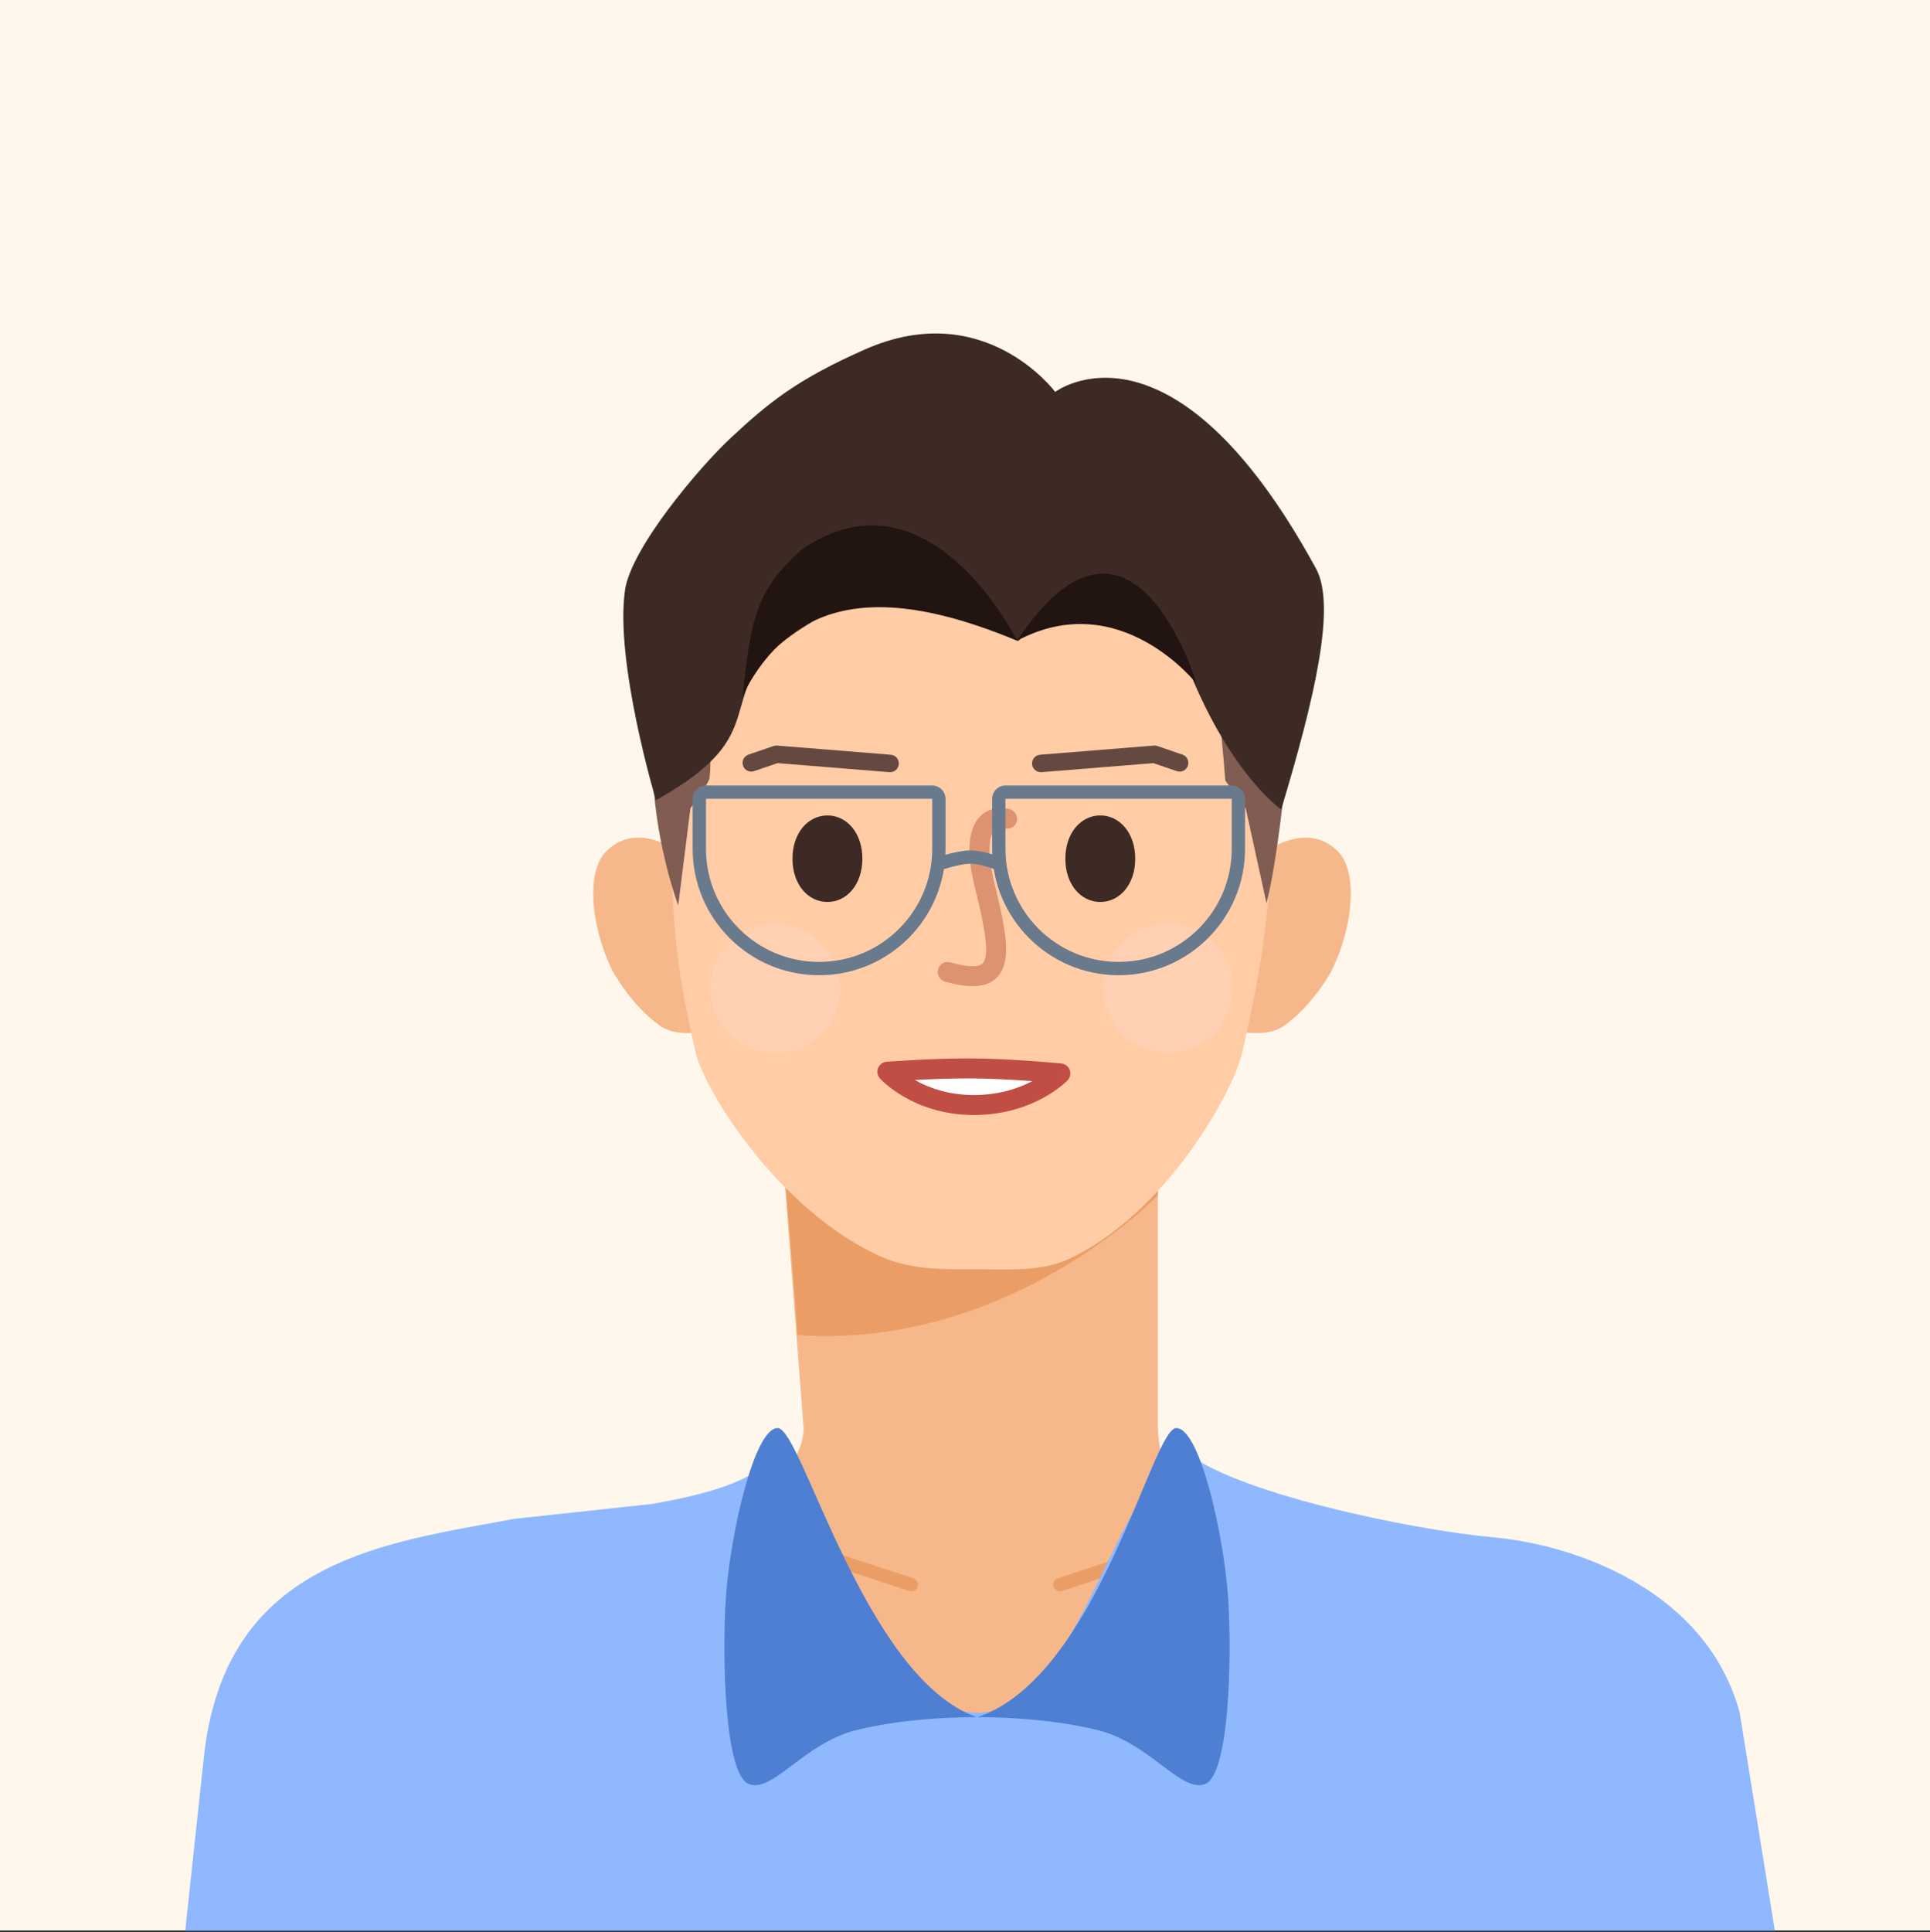 <?xml version="1.0" standalone="no"?><!DOCTYPE svg PUBLIC "-//W3C//DTD SVG 1.1//EN" "http://www.w3.org/Graphics/SVG/1.1/DTD/svg11.dtd"><svg height="1025" node-id="1" sillyvg="true" template-height="1025" template-width="1024" version="1.1" viewBox="0 0 1024 1025" width="1024" xmlns="http://www.w3.org/2000/svg" xmlns:xlink="http://www.w3.org/1999/xlink"><rect x="0" y="0" width="1024" height="1025" fill="#333333" stroke="none"/><defs node-id="32"></defs><path d="M 0.00 0.00 L 1024.00 0.00 L 1024.00 1024.00 L 0.00 1024.00 Z" fill="#fff7eb" fill-rule="nonzero" node-id="34" stroke="none" target-height="1024" target-width="1024" target-x="0" target-y="0"></path><path d="M 426.44 758.32 L 412.65 578.45 L 614.31 578.45 L 614.31 758.32 C 616.32 788.25 629.25 817.90 717.89 824.08 C 710.82 880.62 759.41 976.46 520.89 975.95 C 282.37 975.45 315.94 859.74 313.29 812.03 C 378.36 814.68 424.36 789.32 426.44 758.32 Z" fill="#f6b88a" fill-rule="evenodd" node-id="36" stroke="none" target-height="398.006" target-width="477.04" target-x="282.37" target-y="578.45"></path><path d="M 483.51 840.59 L 422.76 820.58" fill="none" node-id="38" stroke="#ea9e66" stroke-linecap="round" stroke-width="7.062" target-height="20.007" target-width="60.744" target-x="422.764" target-y="820.581"></path><path d="M 562.34 840.59 L 623.08 820.58" fill="none" node-id="40" stroke="#ea9e66" stroke-linecap="round" stroke-width="7.062" target-height="20.007" target-width="60.744" target-x="562.34" target-y="820.581"></path><path d="M 614.31 634.09 C 614.31 634.09 535.22 716.12 423.03 708.17 C 423.03 698.45 412.65 580.22 412.65 580.22 L 614.31 580.22 L 614.31 634.09 Z" fill="#ea9e66" fill-rule="evenodd" node-id="42" stroke="none" target-height="135.904" target-width="201.662" target-x="412.646" target-y="580.217"></path><path d="M 369.55 458.92 C 369.55 458.92 341.16 431.24 321.17 452.08 C 311.76 461.90 312.41 489.28 325.09 515.24 C 330.93 525.20 339.02 535.98 349.68 543.75 C 358.85 550.45 369.61 547.21 382.78 547.03 L 369.55 458.92 Z" fill="#f6b88a" fill-rule="evenodd" node-id="44" stroke="none" target-height="119.208" target-width="71.024" target-x="311.756" target-y="431.243"></path><path d="M 661.92 458.92 C 661.92 458.92 690.31 431.24 710.29 452.08 C 719.71 461.90 719.05 489.28 706.38 515.24 C 700.54 525.20 692.44 535.98 681.79 543.75 C 672.61 550.45 661.85 547.21 648.69 547.03 L 661.92 458.92 Z" fill="#f6b88a" fill-rule="evenodd" node-id="46" stroke="none" target-height="119.208" target-width="71.024" target-x="648.687" target-y="431.243"></path><path d="M 511.38 208.71 C 393.60 208.71 344.65 308.82 354.09 431.31 C 358.54 489.05 355.63 499.40 369.01 558.04 C 373.63 578.34 412.70 641.38 466.35 666.08 C 483.15 673.81 500.25 673.28 519.29 673.28 C 535.74 673.28 552.50 674.55 566.94 667.88 C 618.12 644.21 654.43 579.30 659.17 558.04 C 671.96 500.59 671.96 489.48 676.59 431.31 C 686.28 309.49 637.08 208.71 519.29 208.71 L 511.38 208.71 Z" fill="#ffcca6" fill-rule="evenodd" node-id="48" stroke="none" target-height="465.842" target-width="341.631" target-x="344.654" target-y="208.712"></path><path d="M 552.20 409.60 C 549.82 409.60 547.79 407.77 547.60 405.34 C 547.40 402.80 549.29 400.56 551.83 400.35 L 612.17 395.49 C 612.82 395.44 613.44 395.52 614.04 395.72 L 627.37 400.29 C 629.78 401.11 631.07 403.75 630.24 406.17 C 629.42 408.58 626.79 409.90 624.37 409.05 L 611.96 404.80 L 552.58 409.59 C 552.45 409.60 552.32 409.60 552.20 409.60 Z" fill="#654840" fill-rule="evenodd" node-id="50" stroke="none" target-height="14.454" target-width="83.673" target-x="547.398" target-y="395.443"></path><path d="M 472.28 409.60 C 474.66 409.60 476.68 407.77 476.88 405.34 C 477.08 402.80 475.19 400.56 472.65 400.35 L 412.31 395.49 C 411.66 395.44 411.04 395.52 410.44 395.72 L 397.11 400.29 C 394.70 401.11 393.41 403.75 394.24 406.17 C 395.06 408.58 397.68 409.90 400.10 409.05 L 412.52 404.80 L 471.90 409.59 C 472.03 409.60 472.16 409.60 472.28 409.60 Z" fill="#654840" fill-rule="evenodd" node-id="52" stroke="none" target-height="14.454" target-width="83.674" target-x="393.407" target-y="395.443"></path><path d="M 650.11 414.07 L 660.94 428.79 L 671.96 479.09 C 677.75 456.48 682.53 410.46 682.53 404.43 C 682.53 308.32 628.26 238.34 521.79 238.34 C 398.48 238.34 346.32 304.60 346.32 404.30 C 346.32 444.22 359.85 480.22 359.85 480.22 L 366.31 428.79 C 366.31 428.79 375.56 415.72 376.19 413.70 C 378.54 406.17 374.13 351.82 382.07 322.58 C 382.07 322.58 466.12 289.90 535.66 320.06 C 535.66 320.06 580.30 294.09 637.63 321.32 C 645.79 352.85 650.11 414.07 650.11 414.07 Z" fill="#805c53" fill-rule="evenodd" node-id="54" stroke="none" target-height="241.876" target-width="336.213" target-x="346.316" target-y="238.345"></path><path d="M 348.01 424.43 C 348.01 424.43 326.03 350.85 331.64 312.89 C 334.91 290.81 370.32 248.54 387.76 232.26 C 408.18 213.20 423.20 201.15 458.84 185.39 C 522.42 157.28 559.84 207.89 559.84 207.89 C 559.84 207.89 621.56 161.02 698.25 301.63 C 709.12 321.57 697.31 371.00 679.77 429.36 C 679.77 429.36 653.83 411.78 631.38 356.94 C 598.76 277.24 540.20 340.06 540.20 340.06 C 540.20 340.06 471.90 306.75 435.92 326.94 C 365.78 366.31 420.95 384.12 348.01 424.43 Z" fill="#3e2a25" fill-rule="evenodd" node-id="56" stroke="none" target-height="272.083" target-width="383.094" target-x="326.027" target-y="157.275"></path><path d="M 425.27 291.57 C 402.02 312.75 398.73 325.32 393.98 368.99 C 423.56 310.23 477.85 314.26 539.64 339.86 C 539.64 339.86 492.87 244.98 425.27 291.57 Z" fill="#221410" fill-rule="evenodd" node-id="58" stroke="none" target-height="124.01" target-width="145.656" target-x="393.984" target-y="244.983"></path><path d="M 634.98 362.81 C 634.98 362.81 600.55 248.06 539.64 339.86 C 594.37 310.73 634.98 362.81 634.98 362.81 Z" fill="#221410" fill-rule="evenodd" node-id="60" stroke="none" target-height="114.759" target-width="95.338" target-x="539.641" target-y="248.055"></path><path d="M 535.89 429.25 C 535.90 429.25 535.90 429.25 534.34 434.32 L 535.90 429.25 C 538.70 430.12 540.27 433.08 539.41 435.88 C 538.55 438.65 535.63 440.22 532.85 439.40 C 532.84 439.40 532.83 439.39 532.82 439.39 C 532.75 439.38 532.63 439.35 532.46 439.32 C 532.11 439.25 531.60 439.19 531.01 439.20 C 529.82 439.22 528.68 439.51 527.78 440.30 C 526.93 441.04 525.54 442.87 525.09 447.49 C 524.64 452.18 525.21 459.34 528.00 470.06 C 528.00 470.09 528.01 470.11 528.01 470.14 C 530.22 479.19 532.05 487.24 533.02 494.03 C 533.97 500.69 534.22 506.86 532.73 511.83 C 531.96 514.41 530.67 516.82 528.64 518.76 C 526.61 520.72 524.10 521.95 521.31 522.58 C 515.96 523.79 509.26 522.90 501.37 520.67 C 498.56 519.88 496.92 516.95 497.72 514.14 C 498.51 511.32 501.44 509.68 504.25 510.48 C 511.71 512.58 516.29 512.86 518.97 512.25 C 520.18 511.98 520.87 511.55 521.30 511.13 C 521.75 510.69 522.22 510.00 522.59 508.78 C 523.38 506.14 523.44 501.90 522.53 495.53 C 521.64 489.31 519.93 481.72 517.73 472.69 C 514.79 461.36 513.93 452.86 514.55 446.47 C 515.18 440.00 517.37 435.32 520.82 432.31 C 524.23 429.34 528.11 428.65 530.86 428.61 C 532.25 428.59 533.45 428.73 534.30 428.88 C 534.74 428.96 535.09 429.04 535.36 429.11 C 535.50 429.14 535.61 429.17 535.70 429.20 C 535.75 429.21 535.79 429.22 535.82 429.23 L 535.87 429.24 L 535.88 429.25 L 535.89 429.25 Z" fill="#dd936f" fill-rule="evenodd" node-id="62" stroke="none" target-height="95.204" target-width="43.346" target-x="496.921" target-y="428.588"></path><path d="M 439.01 478.45 C 449.25 478.45 457.55 469.24 457.55 455.50 C 457.55 441.77 449.25 432.55 439.01 432.55 C 428.77 432.55 420.47 441.77 420.47 455.50 C 420.47 469.24 428.77 478.45 439.01 478.45 Z" fill="#3e2a25" fill-rule="evenodd" node-id="64" stroke="none" target-height="45.903" target-width="37.076" target-x="420.469" target-y="432.552"></path><path d="M 583.77 478.45 C 594.01 478.45 602.32 469.24 602.32 455.50 C 602.32 441.77 594.01 432.55 583.77 432.55 C 573.55 432.55 565.24 441.77 565.24 455.50 C 565.24 469.24 573.55 478.45 583.77 478.45 Z" fill="#3e2a25" fill-rule="evenodd" node-id="66" stroke="none" target-height="45.903" target-width="37.076" target-x="565.242" target-y="432.552"></path><g node-id="94"><path d="M 445.78 524.25 C 445.78 543.26 430.36 558.68 411.35 558.68 C 392.33 558.68 376.92 543.26 376.92 524.25 C 376.92 505.23 392.33 489.82 411.35 489.82 C 430.36 489.82 445.78 505.23 445.78 524.25 Z" fill="#ffd2b9" fill-opacity="0.605" fill-rule="nonzero" group-id="1" node-id="70" stroke="none" target-height="68.855" target-width="68.855" target-x="376.92" target-y="489.82"></path></g><g node-id="95"><path d="M 654.11 524.25 C 654.11 543.26 638.69 558.68 619.68 558.68 C 600.66 558.68 585.25 543.26 585.25 524.25 C 585.25 505.23 600.66 489.82 619.68 489.82 C 638.69 489.82 654.11 505.23 654.11 524.25 Z" fill="#ffd2b9" fill-opacity="0.605" fill-rule="nonzero" group-id="2" node-id="75" stroke="none" target-height="68.855" target-width="68.855" target-x="585.25" target-y="489.82"></path></g><path d="M 470.79 568.50 C 470.79 568.50 492.86 566.73 514.04 566.73 C 535.23 566.73 562.59 569.38 562.59 569.38 C 562.59 569.38 546.70 586.15 516.69 586.15 C 486.68 586.15 470.79 568.50 470.79 568.50 Z" fill="#ffffff" fill-rule="evenodd" node-id="78" stroke="none" target-height="19.421" target-width="91.807" target-x="470.787" target-y="566.731"></path><path d="M 470.79 568.50 C 466.85 572.04 466.85 572.04 466.85 572.04 L 466.86 572.05 L 466.87 572.06 L 466.89 572.08 C 466.90 572.10 466.93 572.12 466.95 572.15 C 467.00 572.20 467.06 572.27 467.14 572.36 C 467.31 572.52 467.53 572.76 467.82 573.04 C 468.40 573.61 469.24 574.38 470.32 575.30 C 472.49 577.13 475.68 579.53 479.86 581.92 C 488.23 586.71 500.60 591.45 516.69 591.45 C 532.72 591.45 545.06 586.96 553.42 582.42 C 557.60 580.15 560.79 577.87 562.96 576.13 C 564.04 575.26 564.88 574.52 565.46 573.98 C 565.75 573.71 565.98 573.49 566.14 573.33 C 566.22 573.25 566.29 573.18 566.34 573.13 C 566.36 573.10 566.38 573.08 566.40 573.06 L 566.42 573.04 L 566.43 573.03 L 566.43 573.02 C 566.44 573.02 566.44 573.02 562.59 569.38 L 566.44 573.02 C 567.83 571.55 568.26 569.42 567.55 567.52 C 566.85 565.63 565.12 564.30 563.10 564.11 L 562.59 569.38 C 563.10 564.11 563.10 564.11 563.10 564.11 L 562.78 564.08 C 562.57 564.06 562.26 564.03 561.86 563.99 C 561.06 563.92 559.90 563.81 558.44 563.69 C 555.52 563.44 551.41 563.10 546.63 562.77 C 537.10 562.11 524.82 561.43 514.04 561.43 C 503.32 561.43 492.40 561.88 484.18 562.33 C 480.07 562.55 476.62 562.77 474.20 562.94 C 472.99 563.02 472.04 563.09 471.38 563.14 C 471.05 563.16 470.80 563.18 470.63 563.20 L 470.37 563.22 C 470.37 563.22 470.37 563.22 470.79 568.50 Z M 485.37 572.87 C 492.44 576.86 502.93 580.86 516.69 580.86 C 530.24 580.86 540.63 577.19 547.70 573.47 C 547.11 573.42 546.51 573.38 545.89 573.34 C 536.45 572.68 524.45 572.03 514.04 572.03 C 503.84 572.03 493.40 572.44 485.37 572.87 Z M 470.79 568.50 L 470.37 563.22 C 468.36 563.38 466.61 564.66 465.87 566.54 C 465.12 568.41 465.50 570.54 466.85 572.04 L 470.79 568.50 Z" fill="#c14e45" fill-rule="evenodd" node-id="80" stroke="none" target-height="30.014" target-width="103.143" target-x="465.121" target-y="561.434"></path><path d="M 367.50 423.79 C 367.50 419.85 370.70 416.66 374.63 416.66 L 494.55 416.66 C 498.49 416.66 501.68 419.85 501.68 423.79 L 501.68 450.21 C 501.68 487.26 471.65 517.30 434.59 517.30 C 397.54 517.30 367.50 487.26 367.50 450.21 L 367.50 423.79 Z M 374.57 423.77 C 374.57 423.77 374.57 423.78 374.57 423.79 L 374.57 450.21 C 374.57 483.36 401.44 510.24 434.59 510.24 C 467.75 510.24 494.62 483.36 494.62 450.21 L 494.62 423.79 C 494.62 423.78 494.62 423.77 494.62 423.77 C 494.62 423.76 494.61 423.75 494.60 423.74 C 494.59 423.74 494.58 423.73 494.58 423.73 C 494.57 423.73 494.57 423.72 494.55 423.72 L 374.63 423.72 C 374.62 423.72 374.61 423.73 374.61 423.73 C 374.60 423.73 374.60 423.74 374.59 423.74 C 374.58 423.75 374.57 423.76 374.57 423.77 Z" fill="#697a8d" fill-rule="evenodd" node-id="82" stroke="none" target-height="100.635" target-width="134.179" target-x="367.504" target-y="416.662"></path><path d="M 526.40 423.79 C 526.40 419.85 529.59 416.66 533.53 416.66 L 653.45 416.66 C 657.39 416.66 660.58 419.85 660.58 423.79 L 660.58 450.21 C 660.58 487.26 630.54 517.30 593.49 517.30 C 556.44 517.30 526.40 487.26 526.40 450.21 L 526.40 423.79 Z M 533.47 423.77 C 533.47 423.77 533.46 423.78 533.46 423.79 L 533.46 450.21 C 533.46 483.36 560.34 510.24 593.49 510.24 C 626.64 510.24 653.52 483.36 653.52 450.21 L 653.52 423.79 C 653.52 423.78 653.51 423.77 653.51 423.77 C 653.51 423.76 653.51 423.75 653.50 423.74 C 653.49 423.74 653.48 423.73 653.48 423.73 C 653.47 423.73 653.47 423.72 653.45 423.72 L 533.53 423.72 C 533.51 423.72 533.51 423.73 533.50 423.73 C 533.50 423.73 533.49 423.74 533.48 423.74 C 533.47 423.75 533.47 423.76 533.47 423.77 Z" fill="#697a8d" fill-rule="evenodd" node-id="84" stroke="none" target-height="100.635" target-width="134.179" target-x="526.401" target-y="416.662"></path><path d="M 499.27 461.50 C 499.27 461.50 499.27 461.50 498.15 458.15 C 497.04 454.80 497.04 454.80 497.04 454.80 L 497.05 454.80 L 497.08 454.79 L 497.18 454.76 C 497.26 454.73 497.38 454.69 497.54 454.64 C 497.86 454.54 498.31 454.39 498.88 454.22 C 500.00 453.88 501.57 453.42 503.34 452.97 C 506.77 452.08 511.35 451.09 514.92 451.09 C 518.55 451.09 522.70 452.10 525.75 453.00 C 527.32 453.46 528.68 453.93 529.65 454.28 C 530.13 454.45 530.52 454.60 530.80 454.70 C 530.93 454.75 531.04 454.79 531.12 454.82 L 531.21 454.86 L 531.23 454.87 L 531.24 454.87 C 531.24 454.87 531.24 454.87 529.93 458.15 C 528.62 461.43 528.62 461.43 528.62 461.43 L 528.61 461.43 L 528.54 461.40 C 528.49 461.38 528.40 461.34 528.28 461.30 C 528.05 461.21 527.70 461.08 527.26 460.92 C 526.39 460.61 525.15 460.19 523.74 459.77 C 520.83 458.91 517.48 458.15 514.92 458.15 C 512.32 458.15 508.51 458.93 505.10 459.81 C 503.45 460.23 501.99 460.66 500.93 460.98 C 500.40 461.14 499.98 461.27 499.70 461.36 C 499.55 461.41 499.44 461.44 499.37 461.47 L 499.29 461.50 L 499.27 461.50 Z" fill="#697a8d" fill-rule="evenodd" node-id="86" stroke="none" target-height="10.412" target-width="34.207" target-x="497.036" target-y="451.09"></path><path d="M 612.15 786.22 C 617.26 780.56 622.44 774.81 627.91 769.18 C 653.01 791.56 748.50 811.50 792.50 815.50 C 836.50 819.50 905.59 844.03 923.04 908.48 L 941.70 1024.13 L 98.28 1024.13 L 108.04 933.18 C 118.00 835.50 191.38 820.45 256.99 808.57 C 262.09 807.65 267.35 806.70 272.77 805.67 L 346.32 797.73 C 371.03 793.24 393.94 787.72 406.77 776.27 C 421.96 804.79 458.48 907.51 518.50 908.48 C 564.00 909.22 586.97 814.13 612.15 786.22 Z" fill="#8fb8ff" fill-rule="nonzero" node-id="88" stroke="none" target-height="254.953" target-width="843.415" target-x="98.283" target-y="769.177"></path><path d="M 518.20 910.85 C 513.28 910.85 481.99 910.85 454.29 917.73 C 426.58 924.61 410.18 951.13 397.37 946.36 C 384.57 941.58 383.05 880.12 385.09 848.06 C 387.13 816.00 399.83 757.50 412.64 757.50 C 425.44 757.50 458.68 889.82 518.20 910.85 Z" fill="#4e7fd3" fill-rule="evenodd" node-id="90" stroke="none" target-height="193.635" target-width="135.149" target-x="383.046" target-y="757.5"></path><path d="M 518.52 910.85 C 523.43 910.85 554.72 910.85 582.43 917.73 C 610.13 924.61 626.54 951.13 639.34 946.36 C 652.15 941.58 653.67 880.12 651.63 848.06 C 649.59 816.00 636.88 757.50 624.08 757.50 C 611.27 757.50 582.43 889.82 518.52 910.85 Z" fill="#4e7fd3" fill-rule="evenodd" node-id="92" stroke="none" target-height="193.635" target-width="135.149" target-x="518.52" target-y="757.5"></path></svg>